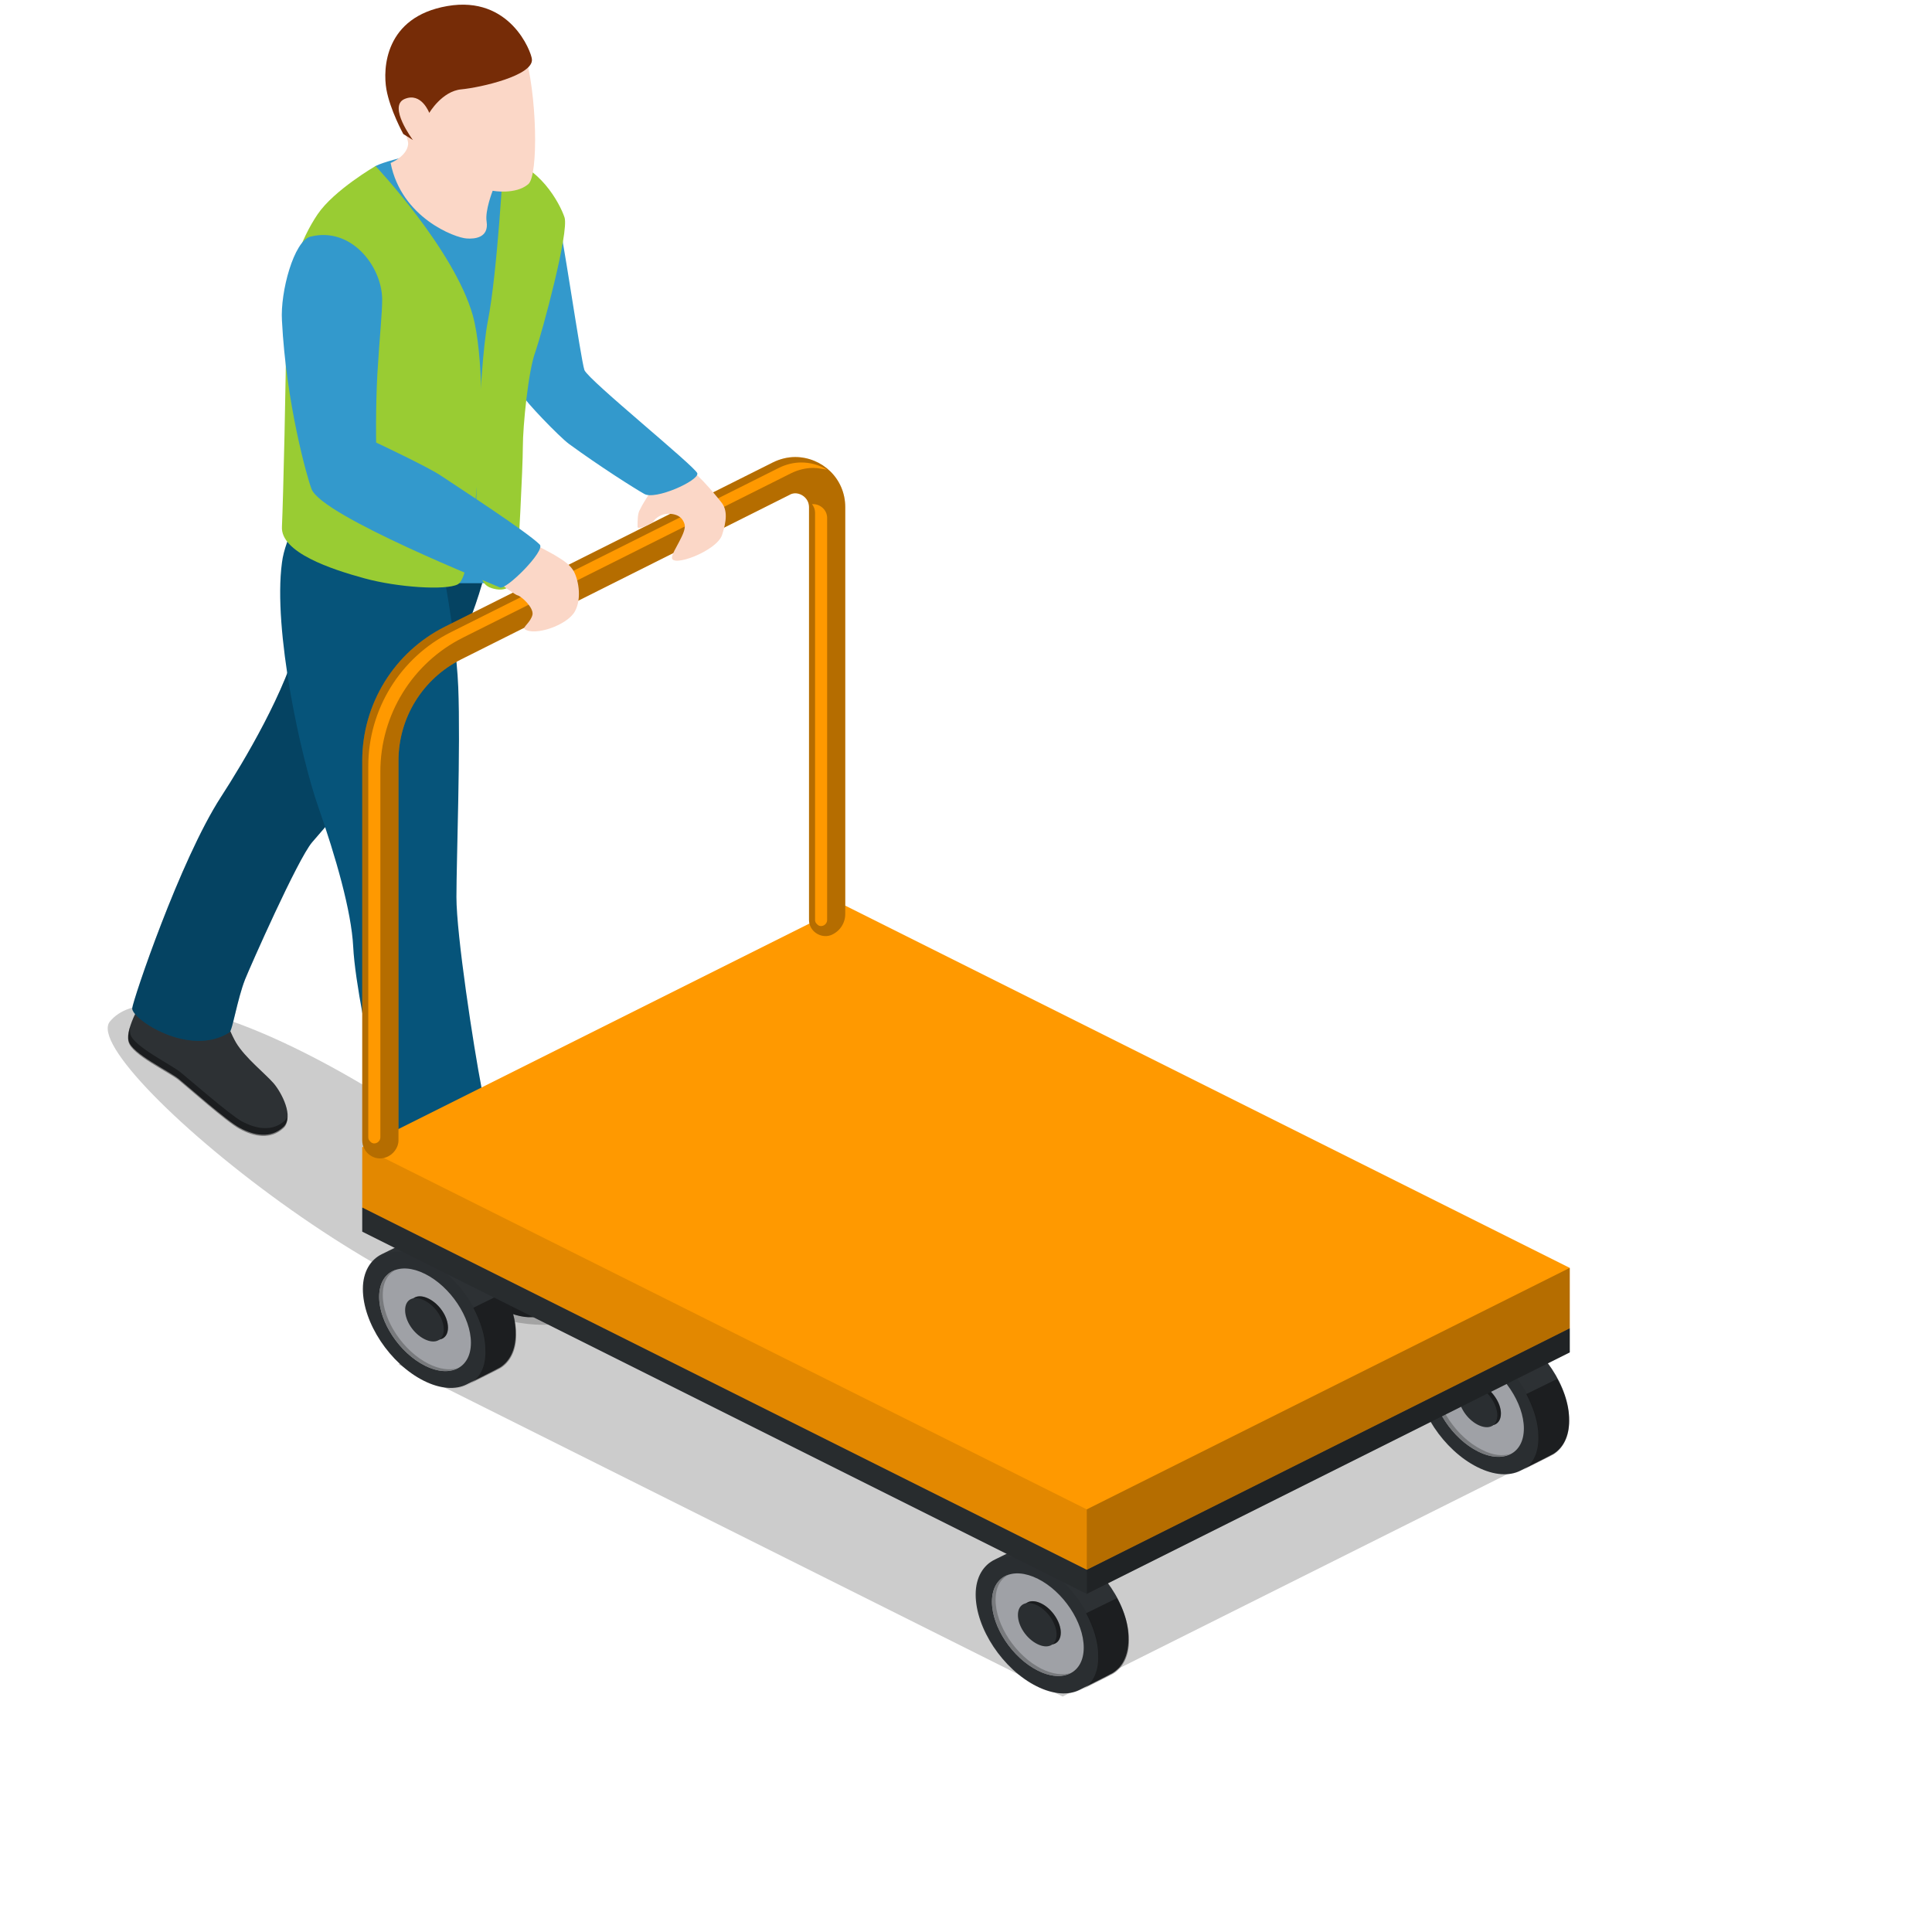 <?xml version="1.0" encoding="utf-8"?>
<!-- Generator: Adobe Illustrator 18.1.0, SVG Export Plug-In . SVG Version: 6.00 Build 0)  -->
<svg version="1.1" id="Layer_1" xmlns="http://www.w3.org/2000/svg" xmlns:xlink="http://www.w3.org/1999/xlink" x="0px" y="0px"
	 viewBox="0 0 320 320" enable-background="new 0 0 320 320" xml:space="preserve">
<g>
	<polygon opacity="0.2" points="66,226 176,281 256,241 146,186 	"/>
	<path opacity="0.2" d="M96.2,217.9c-18.2,11.1-83.8-41.6-78-48.7C31,153.6,111,208.9,96.2,217.9z"/>
	<path fill="#2D3134" d="M69.9,199c-0.4,2-0.6,5.5,0.3,6.9c0.9,1.4,6,5.7,7.5,7.1c2,1.8,5.5,4.6,9.1,5.1c3.7,0.5,9.6-2,9.1-4.7
		c-0.3-1.5-6.2-6.1-8.9-8.3c-2.3-2-5.9-7.5-5.9-7.5L69.9,199z"/>
	<path opacity="0.4" d="M95.9,213.4c0-0.1-0.1-0.3-0.2-0.5c-0.9,2.3-5.8,4.2-9,3.7c-3.6-0.5-7.1-3.3-9.1-5.1
		c-1.5-1.4-6.6-5.7-7.5-7.1c-0.3-0.4-0.4-1-0.5-1.7c0,1.3,0.2,2.5,0.6,3.2c0.9,1.4,6,5.7,7.5,7.1c2,1.8,5.5,4.6,9.1,5.1
		C90.4,218.7,96.4,216.2,95.9,213.4z"/>
	<path fill="#2D3134" d="M25.4,163.6c-2.1,1.9-4.6,6.8-4.1,8.8c0.5,2.1,6.7,5,8.3,6.3s8,7,10.1,8.1c2.4,1.3,5.1,1.8,7.2-0.1
		c1.9-1.7-0.3-5.8-1.6-7.3c-1.4-1.6-4.7-4.2-6.2-6.7c-1.5-2.6-3-7.3-3-7.3L25.4,163.6z"/>
	<path opacity="0.4" d="M47.2,185.6c-2.1,1.9-4.8,1.4-7.2,0.1c-2.1-1.2-8.5-6.8-10.1-8.1c-1.6-1.3-7.8-4.3-8.3-6.3
		c-0.1-0.4-0.1-0.9,0-1.4c-0.4,1.1-0.5,2-0.3,2.7c0.5,2.1,6.7,5,8.3,6.3s8,7,10.1,8.1c2.4,1.3,5.1,1.8,7.2-0.1
		c0.5-0.4,0.7-1.1,0.7-1.8C47.5,185.2,47.3,185.4,47.2,185.6z"/>
	<path fill="#06547A" d="M58.5,86.2l22.9,3.7c0,0-1.6,11.2-7.9,21.6s-19.4,25.2-21.8,28c-2.4,2.8-10.3,20.7-11.1,22.7
		c-1.3,3.3-2.1,8.5-2.6,8.8c-6.6,4.2-16.2-2.2-16.1-4c0.1-1.3,7.9-24.5,14.7-35c3.7-5.7,11-17.9,13-26.8S58.5,86.2,58.5,86.2z"/>
	<path opacity="0.2" d="M58.5,86.2l22.9,3.7c0,0-1.6,11.2-7.9,21.6s-19.4,25.2-21.8,28c-2.4,2.8-10.3,20.7-11.1,22.7
		c-1.3,3.3-2.1,8.5-2.6,8.8c-6.6,4.2-16.2-2.2-16.1-4c0.1-1.3,7.9-24.5,14.7-35c3.7-5.7,11-17.9,13-26.8S58.5,86.2,58.5,86.2z"/>
	<path fill="#06547A" d="M50.5,83.7c0,0-3.3,5.3-3.8,9.5c-1.5,11.1,3.1,32.1,6,40.4c2.9,8.3,5.5,17.3,5.8,23.2
		c0.3,5.9,2.6,16.7,4.1,23.8c2.8,12.5,5.5,21.3,5.9,22.7s7.1,1.1,9.8,0.5c2.6-0.5,6-1.6,6.2-2.4c0.1-0.8-3.2-13.7-4.7-21
		c-1.4-7.2-4.2-25.6-4.2-31.8s0.7-24.8,0.3-34.8c-0.4-10-3.8-26-3.8-26L50.5,83.7z"/>
	<g>
		<path fill="#2D3134" d="M176.9,256.5c-2.7-1.4-5.1-1.5-7-0.7l0,0l-5.1,2.5l0,0c-1.9,0.9-3.2,2.9-3.2,5.8c0,5.6,4.5,12.4,10.1,15.2
			c2.8,1.4,5.3,1.5,7.1,0.6c0,0,5-2.5,5.5-2.8c1.6-1,2.6-2.9,2.6-5.5C187.1,266.1,182.5,259.3,176.9,256.5z"/>
		<path opacity="0.39" d="M179.1,279.9c0.7-0.4,5-2.5,5.3-2.7c1.6-1,2.6-2.9,2.6-5.5c0-2.3-0.7-4.7-2-7l-5.1,2.5c1.2,2.3,2,4.7,2,7
			C182,277,180.9,279,179.1,279.9z"/>
		<path fill="#A9ABB0" d="M179.5,272.9c0,4.2-3.4,5.9-7.6,3.8c-4.2-2.1-7.6-7.2-7.6-11.4c0-4.2,3.4-5.9,7.6-3.8
			C176.1,263.6,179.5,268.7,179.5,272.9z"/>
		<path fill="#808285" d="M172.5,276.4c-4.2-2.1-7.6-7.2-7.6-11.4c0-2.1,0.8-3.5,2.2-4.2c-1.7,0.5-2.8,2.1-2.8,4.5
			c0,4.2,3.4,9.3,7.6,11.4c2.1,1.1,4.1,1.1,5.4,0.4C176,277.5,174.3,277.3,172.5,276.4z"/>
		<path fill="#2D3134" d="M175.7,270.4c0,1.8-1.4,2.5-3.2,1.6c-1.7-0.9-3.2-3-3.2-4.8c0-1.8,1.4-2.5,3.2-1.6
			C174.3,266.5,175.7,268.7,175.7,270.4z"/>
		<path opacity="0.39" d="M175.7,270.4c0,1.8-1.4,2.5-3.2,1.6c-1.7-0.9-3.2-3-3.2-4.8c0-1.8,1.4-2.5,3.2-1.6
			C174.3,266.5,175.7,268.7,175.7,270.4z"/>
		<path fill="#2D3134" d="M175,270.7c0,1.8-1.4,2.5-3.2,1.6s-3.2-3-3.2-4.8c0-1.8,1.4-2.5,3.2-1.6S175,269,175,270.7z"/>
		<path opacity="0.06" d="M182,274.2c0,5.6-4.5,7.9-10.1,5.1s-10.1-9.6-10.1-15.2c0-5.6,4.5-7.9,10.1-5.1
			C177.5,261.8,182,268.6,182,274.2z"/>
	</g>
	<g>
		<path fill="#2D3134" d="M249.9,220.2c-2.7-1.4-5.1-1.5-7-0.7l0,0l-5.1,2.5l0,0c-1.9,0.9-3.2,2.9-3.2,5.8c0,5.6,4.5,12.4,10.1,15.2
			c2.8,1.4,5.3,1.5,7.1,0.6c0,0,5-2.5,5.5-2.8c1.6-1,2.6-2.9,2.6-5.5C260,229.8,255.5,223,249.9,220.2z"/>
		<path opacity="0.39" d="M252,243.6c0.7-0.4,5-2.5,5.3-2.7c1.6-1,2.6-2.9,2.6-5.5c0-2.3-0.7-4.7-2-7l-5.1,2.5c1.2,2.3,2,4.7,2,7
			C254.9,240.7,253.8,242.7,252,243.6z"/>
		<path fill="#A9ABB0" d="M252.4,236.6c0,4.2-3.4,5.9-7.6,3.8s-7.6-7.2-7.6-11.4c0-4.2,3.4-5.9,7.6-3.8S252.4,232.4,252.4,236.6z"/>
		<path fill="#808285" d="M245.4,240.1c-4.2-2.1-7.6-7.2-7.6-11.4c0-2.1,0.8-3.5,2.2-4.2c-1.7,0.5-2.8,2.1-2.8,4.5
			c0,4.2,3.4,9.3,7.6,11.4c2.1,1.1,4.1,1.1,5.4,0.4C248.9,241.2,247.3,241.1,245.4,240.1z"/>
		<path fill="#2D3134" d="M248.6,234.1c0,1.8-1.4,2.5-3.2,1.6c-1.7-0.9-3.2-3-3.2-4.8c0-1.8,1.4-2.5,3.2-1.6
			C247.2,230.3,248.6,232.4,248.6,234.1z"/>
		<path opacity="0.39" d="M248.6,234.1c0,1.8-1.4,2.5-3.2,1.6c-1.7-0.9-3.2-3-3.2-4.8c0-1.8,1.4-2.5,3.2-1.6
			C247.2,230.3,248.6,232.4,248.6,234.1z"/>
		<path fill="#2D3134" d="M248,234.4c0,1.8-1.4,2.5-3.2,1.6s-3.2-3-3.2-4.8s1.4-2.5,3.2-1.6S248,232.7,248,234.4z"/>
		<path opacity="0.06" d="M254.9,237.9c0,5.6-4.5,7.9-10.1,5.1s-10.1-9.6-10.1-15.2s4.5-7.9,10.1-5.1
			C250.4,225.5,254.9,232.3,254.9,237.9z"/>
	</g>
	<g>
		<path fill="#2D3134" d="M75.4,205.9c-2.7-1.4-5.1-1.5-7-0.7l0,0l-5.1,2.5l0,0c-1.9,0.9-3.2,2.9-3.2,5.8c0,5.6,4.5,12.4,10.1,15.2
			c2.8,1.4,5.3,1.5,7.1,0.6c0,0,5-2.5,5.5-2.8c1.6-1,2.6-2.9,2.6-5.5C85.6,215.6,81,208.7,75.4,205.9z"/>
		<path opacity="0.39" d="M77.6,229.3c0.7-0.4,5-2.5,5.3-2.7c1.6-1,2.6-2.9,2.6-5.5c0-2.3-0.7-4.7-2-7l-5.1,2.5c1.2,2.3,2,4.7,2,7
			C80.5,226.5,79.4,228.4,77.6,229.3z"/>
		<path fill="#A9ABB0" d="M78,222.4c0,4.2-3.4,5.9-7.6,3.8s-7.6-7.2-7.6-11.4c0-4.2,3.4-5.9,7.6-3.8S78,218.2,78,222.4z"/>
		<path fill="#808285" d="M71,225.9c-4.2-2.1-7.6-7.2-7.6-11.4c0-2.1,0.8-3.5,2.2-4.2c-1.7,0.5-2.8,2.1-2.8,4.5
			c0,4.2,3.4,9.3,7.6,11.4c2.1,1.1,4.1,1.1,5.4,0.4C74.5,227,72.8,226.8,71,225.9z"/>
		<path fill="#2D3134" d="M74.2,219.9c0,1.8-1.4,2.5-3.2,1.6c-1.7-0.9-3.2-3-3.2-4.8c0-1.8,1.4-2.5,3.2-1.6
			C72.8,216,74.2,218.1,74.2,219.9z"/>
		<path opacity="0.39" d="M74.2,219.9c0,1.8-1.4,2.5-3.2,1.6c-1.7-0.9-3.2-3-3.2-4.8c0-1.8,1.4-2.5,3.2-1.6
			C72.8,216,74.2,218.1,74.2,219.9z"/>
		<path fill="#2D3134" d="M73.5,220.2c0,1.8-1.4,2.5-3.2,1.6s-3.2-3-3.2-4.8s1.4-2.5,3.2-1.6S73.5,218.4,73.5,220.2z"/>
		<path opacity="0.06" d="M80.5,223.7c0,5.6-4.5,7.9-10.1,5.1s-10.1-9.6-10.1-15.2s4.5-7.9,10.1-5.1
			C76,211.3,80.5,218.1,80.5,223.7z"/>
	</g>
	<g>
		<g>
			<polygon fill="#2D3134" points="60,200 60,204 180,264 260,224 260,220 140,160 			"/>
			<polygon opacity="0.11" points="180,264 60,204 60,200 180,260 			"/>
			<polygon opacity="0.29" points="180,264 260,224 260,220 180,260 			"/>
		</g>
		<g>
			<polygon fill="#FF9900" points="60,190 60,200 180,260 260,220 260,210 140,150 			"/>
			<polygon opacity="0.11" points="180,260 60,200 60,190 180,250 			"/>
			<polygon opacity="0.29" points="180,260 260,220 260,210 180,250 			"/>
		</g>
	</g>
	<g>
		<path fill="#FF9900" d="M131.7,75.7c-1.2,0-2.5,0.3-3.7,0.9l-54.3,27.2C65.3,108,60,116.6,60,126v62.9c0,2,2,3.5,3.9,2.8h0
			c1.2-0.4,2.1-1.6,2.1-2.8V126c0-7.1,4-13.6,10.4-16.8L130.7,82c0.3-0.2,0.7-0.3,1-0.3c1.1,0,2.3,0.9,2.3,2.3v68.4
			c0,1.8,1.9,3.1,3.6,2.5v0c1.5-0.6,2.4-2,2.4-3.5V84C140,79.2,136.1,75.7,131.7,75.7z"/>
		<path opacity="0.29" d="M131.7,75.7c-1.2,0-2.5,0.3-3.7,0.9l-54.3,27.2C65.3,108,60,116.6,60,126v62.9c0,2,2,3.5,3.9,2.8l0,0
			c1.2-0.4,2.1-1.6,2.1-2.8V126c0-7.1,4-13.6,10.4-16.8L130.7,82c0.3-0.2,0.7-0.3,1-0.3c1.1,0,2.3,0.9,2.3,2.3v68.4
			c0,1.8,1.9,3.1,3.6,2.5c1.5-0.6,2.4-2,2.4-3.5V84C140,79.2,136.1,75.7,131.7,75.7z M137,152.4c0,0.7-0.8,1.2-1.4,0.9
			c-0.3-0.2-0.6-0.5-0.6-0.9V84.9c0-0.5-0.2-1-0.5-1.4c0.1,0,0.1,0,0.2,0c1.1,0,2.3,0.9,2.3,2.3V152.4z M134.7,77.5
			c-1.2,0-2.5,0.3-3.7,0.9l-54.3,27.2c-8.4,4.2-13.7,12.8-13.7,22.2v60.6c0,0.7-0.8,1.2-1.4,0.9c-0.3-0.2-0.6-0.5-0.6-0.9v-61.5
			c0-9.4,5.3-18,13.7-22.2L129,77.5c1.2-0.6,2.5-0.9,3.7-0.9c1.5,0,3,0.4,4.3,1.2C136.3,77.7,135.5,77.5,134.7,77.5z"/>
	</g>
	<path fill="#FBD7C7" d="M108.7,80.1c0,0,4.5-1.8,5.2-2.3s4.4,3.9,5.5,5.3c1.2,1.4,0.9,3.3,0.2,5.5c-0.9,2.7-8.5,5.5-8.3,3.7
		c0.1-1.1,2.4-4,2.1-5.4c-0.2-0.8-0.8-1.8-2.7-1.8c-1.2,0-2.1,0.7-2.5,1.3c-0.2,0.3-2.5,1.4-2.6,0.9c0-1.1,0-2.3,0.4-2.9
		C106.7,82.9,108.7,80.1,108.7,80.1z"/>
	<path fill="#3399CC" d="M92.2,34.9c0.8,2.4,4,24.7,4.6,26.4c0.7,1.7,18.4,16,18.7,17.1c0.3,1.2-7,4.5-8.8,3.4
		c-1.6-0.9-7.3-4.5-12.5-8.3c-1.6-1.2-7.3-7.1-7.7-8.1c-0.4-1-0.5-13.1-0.7-14.4S92.2,34.9,92.2,34.9z"/>
	<path fill="#3399CC" d="M71.1,96.6c0,0-11.5-67.8-8.9-69.1c2.6-1.3,11.4-3,15.3-3.2c4-0.2,10.6,4.1,10.6,4.1l-6.7,68.2H71.1z"/>
	<path fill="#99CC33" d="M62.2,27.5c0,0-6.9,4-9.6,8s-5.2,10.2-5.2,18.4s-0.5,29-0.7,33.3c-0.3,4.3,8.2,7.1,13.7,8.6s13.4,2,15.4,1
		s2.7-11.9,3.6-20.4c0.5-4.6,0.7-17.7-1.1-24.2C75.2,41.3,62.2,27.5,62.2,27.5z"/>
	<path fill="#99CC33" d="M83.4,26.4c0,0-1,18.7-2.6,26.8s-2.4,37.7-1.7,40.3c0.7,2.6,0.8,3.7,3.1,4.1s3.2-1.4,3.4-3
		c0.2-2,1-17.1,1-20.6c0-3.4,0.9-12.7,2.1-15.8c1.1-3.2,5.6-19.8,4.8-22.2S89.2,27.2,83.4,26.4z"/>
	<path fill="#FBD7C7" d="M81.6,86.6l-4.3,6c0,0,7.8,5.9,8.4,6s2.7,2,2.5,3.2c-0.3,1.3-1.7,2.1-1.3,2.4c1.6,1.2,7-0.6,8.3-2.9
		s0.5-5.7-0.3-6.9c-0.8-1.2-2-1.8-3.1-2.5C89.7,90.7,81.6,86.6,81.6,86.6z"/>
	<path fill="#3399CC" d="M51.4,39.2c-2.7,0.7-5,9.1-4.7,13.9c0.7,13.8,4.2,26.1,4.9,27.9c1.7,4.5,30.2,15.8,31.2,16.3
		c1,0.5,7.6-6.1,6.6-7.1c-2.1-2.1-13.2-9.3-16.5-11.5c-2.3-1.5-10.6-5.4-10.6-5.4s-0.1-5.6,0.2-11.3c0.4-6.7,0.8-9.9,0.8-12.5
		C63.2,44,58.1,37.5,51.4,39.2z"/>
	<path fill="#FBD7C7" d="M64.7,27c0,0,2.7-1.1,2.9-3.1s-5.9-9.7-0.8-16.8c5.1-7.1,17.8-5.8,20,1.3s2.4,20.7,0.7,22.1
		c-2.1,1.8-5.9,1.1-5.9,1.1s-1.3,3.3-1,5.1c0.4,2.7-2,2.9-3.3,2.8C75.4,39.4,66.5,36.1,64.7,27z"/>
	<path fill="#762C07" d="M66.8,22.2l1.6,1c0,0-4.2-5.6-1.4-6.8c2.8-1.2,4.1,2.3,4.1,2.3s2.1-3.6,5.3-3.9s12-2.3,11.7-5
		C88,8.6,84.5-0.8,74.1,1S63.4,11.4,64,14.8S66.8,22.2,66.8,22.2z"/>
</g>
</svg>
